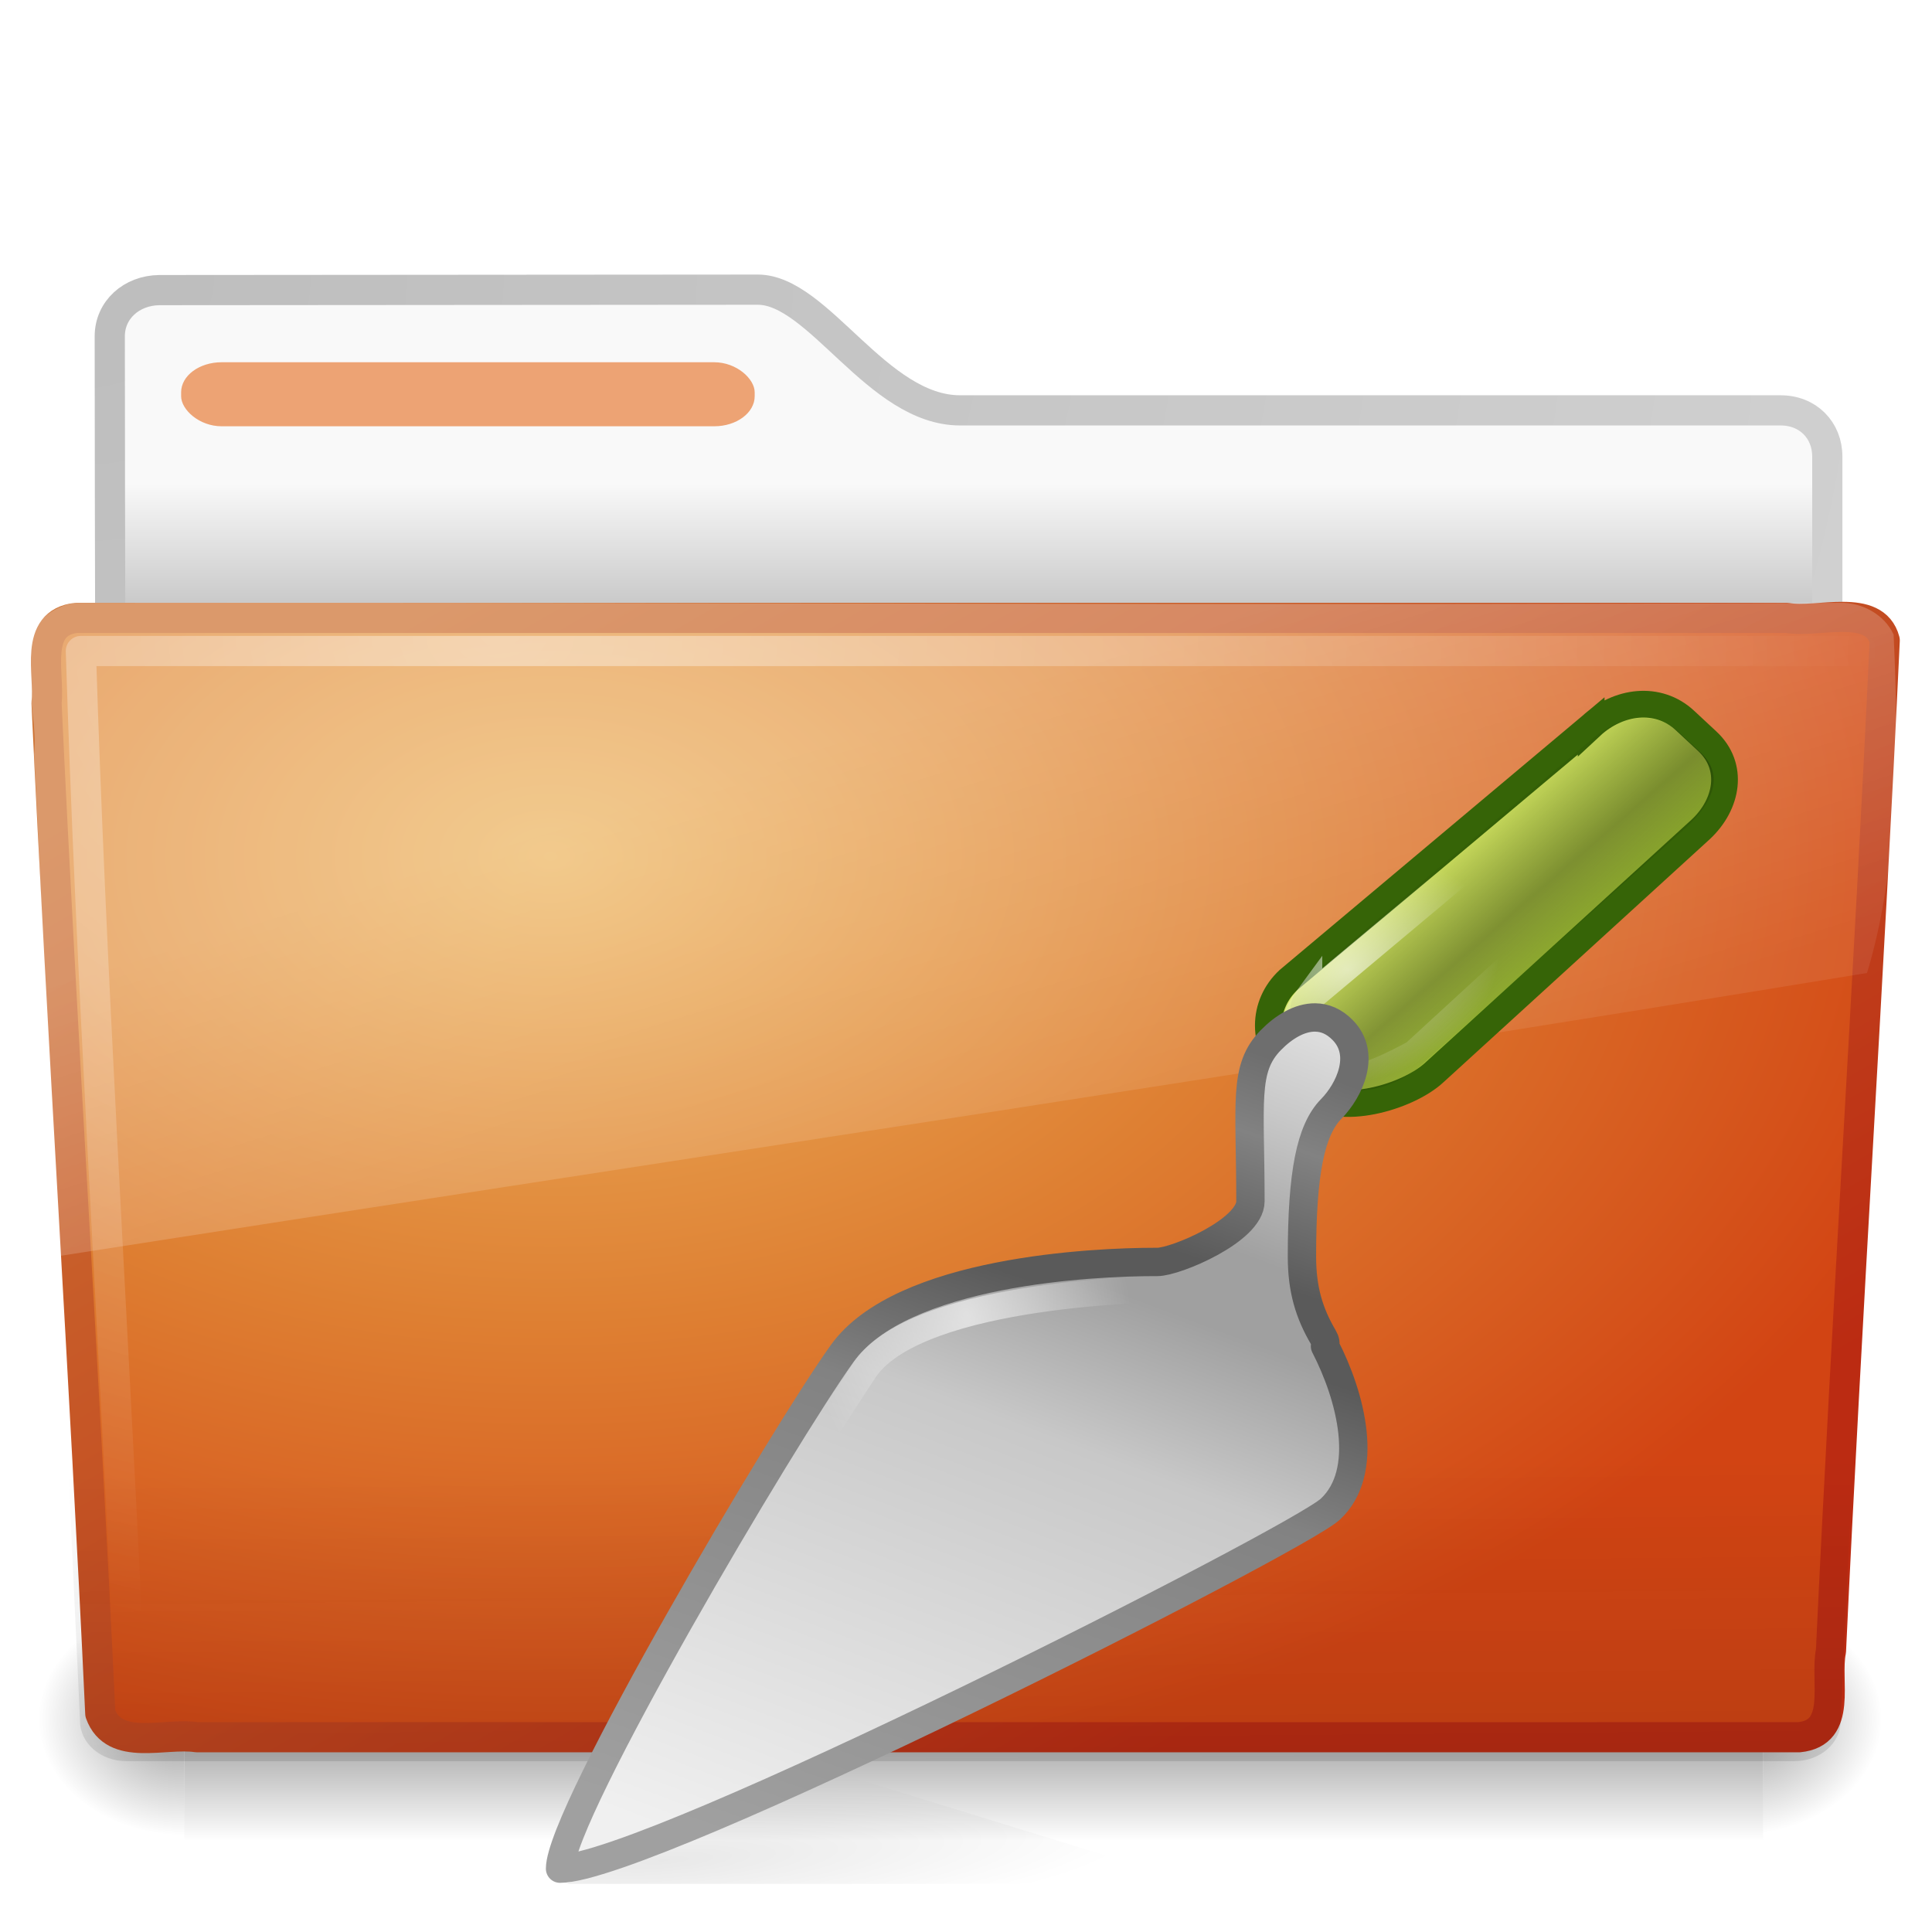 <?xml version="1.0" encoding="UTF-8" standalone="no"?>
<!-- Created with Inkscape (http://www.inkscape.org/) -->

<svg
   id="svg2906"
   width="64"
   height="64"
   version="1.0"
   sodipodi:docname="folder-project0.svg"
   inkscape:version="1.1.1 (3bf5ae0d25, 2021-09-20)"
   xmlns:inkscape="http://www.inkscape.org/namespaces/inkscape"
   xmlns:sodipodi="http://sodipodi.sourceforge.net/DTD/sodipodi-0.dtd"
   xmlns:xlink="http://www.w3.org/1999/xlink"
   xmlns="http://www.w3.org/2000/svg"
   xmlns:svg="http://www.w3.org/2000/svg"
   xmlns:rdf="http://www.w3.org/1999/02/22-rdf-syntax-ns#"
   xmlns:cc="http://creativecommons.org/ns#"
   xmlns:dc="http://purl.org/dc/elements/1.1/">
  <sodipodi:namedview
     pagecolor="#ffffff"
     bordercolor="#666666"
     borderopacity="1"
     objecttolerance="10"
     gridtolerance="10"
     guidetolerance="10"
     inkscape:pageopacity="0"
     inkscape:pageshadow="2"
     inkscape:window-width="1515"
     inkscape:window-height="912"
     id="namedview47"
     showgrid="false"
     inkscape:zoom="5.7219745"
     inkscape:cx="102.23744"
     inkscape:cy="22.107753"
     inkscape:window-x="99"
     inkscape:window-y="113"
     inkscape:window-maximized="0"
     inkscape:current-layer="svg2906"
     inkscape:pagecheckerboard="0" />
  <defs
     id="defs2908">
    <radialGradient
       id="radialGradient2904"
       cx="3"
       cy="5.017"
       r="21"
       gradientTransform="matrix(-1.7093e-8 2.28 -2.895 -1.9417e-8 16.801 2.29)"
       gradientUnits="userSpaceOnUse">
      <stop
         id="stop3486"
         style="stop-color:#bdbdbd"
         offset="0" />
      <stop
         id="stop3488"
         style="stop-color:#d0d0d0"
         offset="1" />
    </radialGradient>
    <linearGradient
       id="linearGradient2902"
       x1="62.989"
       x2="62.989"
       y1="13.183"
       y2="16.19"
       gradientTransform="matrix(1.341 0 0 1.33 -68.673 -1.51)"
       gradientUnits="userSpaceOnUse">
      <stop
         id="stop6406"
         style="stop-color:#f9f9f9"
         offset="0" />
      <stop
         id="stop6408"
         style="stop-color:#c9c9c9"
         offset="1" />
    </linearGradient>
    <radialGradient
       id="radialGradient2880"
       cx="605.71"
       cy="486.65"
       r="117.14"
       gradientTransform="matrix(-.032 0 0 .037 23.363 25.412)"
       gradientUnits="userSpaceOnUse">
      <stop
         id="stop2681"
         offset="0" />
      <stop
         id="stop2683"
         style="stop-opacity:0"
         offset="1" />
    </radialGradient>
    <radialGradient
       id="radialGradient2878"
       cx="605.71"
       cy="486.65"
       r="117.14"
       gradientTransform="matrix(.032 0 0 .037 24.637 25.412)"
       gradientUnits="userSpaceOnUse">
      <stop
         id="stop2675"
         offset="0" />
      <stop
         id="stop2677"
         style="stop-opacity:0"
         offset="1" />
    </radialGradient>
    <linearGradient
       id="linearGradient2876"
       x1="302.86"
       x2="302.86"
       y1="366.65"
       y2="609.51"
       gradientTransform="matrix(.083 0 0 .037 -5.941 25.412)"
       gradientUnits="userSpaceOnUse">
      <stop
         id="stop2667"
         style="stop-opacity:0"
         offset="0" />
      <stop
         id="stop2669"
         offset=".5" />
      <stop
         id="stop2671"
         style="stop-opacity:0"
         offset="1" />
    </linearGradient>
    <linearGradient
       id="linearGradient2895"
       x1="82.453"
       x2="65.34"
       y1="45.114"
       y2="15.944"
       gradientTransform="matrix(1.341 0 0 1.327 -72.463 -1.603)"
       gradientUnits="userSpaceOnUse">
      <stop
         id="stop3624-5"
         style="stop-color:#bb2b12"
         offset="0" />
      <stop
         id="stop3626-7"
         style="stop-color:#cd7233"
         offset="1" />
    </linearGradient>
    <radialGradient
       id="radialGradient2893"
       cx="63.969"
       cy="14.113"
       r="23.097"
       gradientTransform="matrix(2.098 -1.262e-7 8.2824e-8 1.347 -115.97 9.354)"
       gradientUnits="userSpaceOnUse">
      <stop
         id="stop3618-2"
         style="stop-color:#edb763"
         offset="0" />
      <stop
         id="stop2559"
         style="stop-color:#de7f32"
         offset=".5" />
      <stop
         id="stop3620-1"
         style="stop-color:#d24413"
         offset="1" />
    </radialGradient>
    <linearGradient
       id="linearGradient2890"
       x1="22.935"
       x2="22.809"
       y1="49.629"
       y2="36.658"
       gradientTransform="matrix(1.535 0 0 1.327 -5.021 -.049)"
       gradientUnits="userSpaceOnUse">
      <stop
         id="stop2661"
         style="stop-color:#0a0a0a;stop-opacity:.498"
         offset="0" />
      <stop
         id="stop2663"
         style="stop-color:#0a0a0a;stop-opacity:0"
         offset="1" />
    </linearGradient>
    <radialGradient
       id="radialGradient2887"
       cx="7.265"
       cy="8.302"
       r="20.98"
       gradientTransform="matrix(0 1.607 -2.182 0 34.686 9.285)"
       gradientUnits="userSpaceOnUse">
      <stop
         id="stop2693"
         style="stop-color:#fff;stop-opacity:.4"
         offset="0" />
      <stop
         id="stop2695"
         style="stop-color:#fff;stop-opacity:0"
         offset="1" />
    </radialGradient>
    <linearGradient
       id="linearGradient2884"
       x1="11.566"
       x2="15.215"
       y1="22.292"
       y2="33.955"
       gradientTransform="matrix(1.341 0 0 1.33 -.373 -1.31)"
       gradientUnits="userSpaceOnUse">
      <stop
         id="stop2687"
         style="stop-color:#fff;stop-opacity:.275"
         offset="0" />
      <stop
         id="stop2689"
         style="stop-color:#fff;stop-opacity:.078"
         offset="1" />
    </linearGradient>
    <radialGradient
       id="radialGradient2436"
       cx="62.625"
       cy="4.625"
       r="10.625"
       gradientTransform="matrix(2.165,0,0,0.753,-111.56,36.518)"
       gradientUnits="userSpaceOnUse">
      <stop
         id="stop8840"
         offset="0" />
      <stop
         id="stop8842"
         style="stop-opacity:0"
         offset="1" />
    </radialGradient>
    <linearGradient
       id="linearGradient2515"
       x1="20.759"
       x2="20.759"
       y1="1"
       y2="45.017"
       gradientUnits="userSpaceOnUse">
      <stop
         id="stop3311"
         style="stop-color:#f6f6f6"
         offset="0" />
      <stop
         id="stop3313"
         style="stop-color:#d2d2d2"
         offset="1" />
    </linearGradient>
    <linearGradient
       id="linearGradient2517"
       x1="37.201"
       x2="37.201"
       y1="1"
       y2="45"
       gradientUnits="userSpaceOnUse">
      <stop
         id="stop3399"
         style="stop-color:#aaa"
         offset="0" />
      <stop
         id="stop3401"
         style="stop-color:#8c8c8c"
         offset="1" />
    </linearGradient>
    <linearGradient
       id="linearGradient2512"
       x1="86.133"
       x2="84.639"
       y1="105.1"
       y2="20.895"
       gradientTransform="matrix(0.324,0,0,0.324,3.233,2.558)"
       gradientUnits="userSpaceOnUse">
      <stop
         id="stop5130"
         style="stop-color:#e5e5e5"
         offset="0" />
      <stop
         id="stop5132"
         style="stop-color:#ababab"
         offset="1" />
    </linearGradient>
    <radialGradient
       id="radialGradient2876"
       cx="32"
       cy="41.5"
       r="21"
       gradientTransform="matrix(1,0,0,0.357,0,26.679)"
       gradientUnits="userSpaceOnUse"
       xlink:href="#linearGradient5060" />
    <linearGradient
       id="linearGradient5060">
      <stop
         id="stop5062"
         offset="0" />
      <stop
         id="stop5064"
         style="stop-opacity:0"
         offset="1" />
    </linearGradient>
    <radialGradient
       id="radialGradient2878-6"
       cx="25"
       cy="28.66"
       r="16"
       gradientTransform="matrix(1.312,0,0,0.373,-7.812,20.302)"
       gradientUnits="userSpaceOnUse"
       xlink:href="#linearGradient6954" />
    <linearGradient
       id="linearGradient6954">
      <stop
         id="stop6960"
         style="stop-color:#f5f5f5"
         offset="0" />
      <stop
         id="stop6962"
         style="stop-color:#d2d2d2"
         offset="1" />
    </linearGradient>
    <linearGradient
       id="linearGradient2880"
       x1="30"
       x2="30"
       y1="25.085"
       y2="45"
       gradientUnits="userSpaceOnUse"
       xlink:href="#linearGradient3785" />
    <linearGradient
       id="linearGradient3785">
      <stop
         id="stop3787"
         style="stop-color:#bdbdbd"
         offset="0" />
      <stop
         id="stop3789"
         style="stop-color:#8c8c8c"
         offset="1" />
    </linearGradient>
    <linearGradient
       id="linearGradient2882"
       x1="24.787"
       x2="24.875"
       y1="53.869"
       y2="83.5"
       gradientUnits="userSpaceOnUse"
       xlink:href="#linearGradient3341" />
    <linearGradient
       id="linearGradient3341">
      <stop
         id="stop3343"
         style="stop-color:#fff"
         offset="0" />
      <stop
         id="stop3345"
         style="stop-color:#fff;stop-opacity:0"
         offset="1" />
    </linearGradient>
    <radialGradient
       id="radialGradient2884"
       cx="26.376"
       cy="12.313"
       r="8"
       gradientTransform="matrix(1.64,-0.133,0.128,1.585,-18.396,-5.227)"
       gradientUnits="userSpaceOnUse"
       xlink:href="#linearGradient6954" />
    <linearGradient
       id="linearGradient2887"
       x1="30"
       x2="30"
       y1="5"
       y2="44.679"
       gradientUnits="userSpaceOnUse"
       xlink:href="#linearGradient3785" />
    <linearGradient
       id="linearGradient2889"
       x1="22"
       x2="17"
       y1="39"
       y2="37.438"
       gradientUnits="userSpaceOnUse"
       xlink:href="#linearGradient5060" />
    <linearGradient
       id="linearGradient2891"
       x1="38"
       x2="43"
       y1="39"
       y2="38.6"
       gradientUnits="userSpaceOnUse"
       xlink:href="#linearGradient5060" />
    <radialGradient
       id="radialGradient2893-7"
       cx="30"
       cy="33.188"
       r="4.688"
       gradientTransform="matrix(1.528,-7.0647e-7,2.1309e-7,0.461,-15.839,14.705)"
       gradientUnits="userSpaceOnUse"
       xlink:href="#linearGradient5060" />
    <linearGradient
       id="linearGradient2895-5"
       x1="30"
       x2="30"
       y1="3.041"
       y2="27.957"
       gradientUnits="userSpaceOnUse"
       xlink:href="#linearGradient3341" />
    <radialGradient
       id="radialGradient2876-3"
       cx="32"
       cy="41.5"
       r="21"
       gradientTransform="matrix(1,0,0,0.357,0,26.679)"
       gradientUnits="userSpaceOnUse"
       xlink:href="#linearGradient5060" />
    <radialGradient
       id="radialGradient2878-6-5"
       cx="25"
       cy="28.66"
       r="16"
       gradientTransform="matrix(1.312,0,0,0.373,-7.812,20.302)"
       gradientUnits="userSpaceOnUse"
       xlink:href="#linearGradient6954" />
    <radialGradient
       id="radialGradient2884-2"
       cx="26.376"
       cy="12.313"
       r="8"
       gradientTransform="matrix(1.64,-0.133,0.128,1.585,-18.396,-5.227)"
       gradientUnits="userSpaceOnUse"
       xlink:href="#linearGradient6954" />
    <radialGradient
       id="radialGradient2893-7-7"
       cx="30"
       cy="33.188"
       r="4.688"
       gradientTransform="matrix(1.528,-7.0647e-7,2.1309e-7,0.461,-15.839,14.705)"
       gradientUnits="userSpaceOnUse"
       xlink:href="#linearGradient5060" />
    <linearGradient
       id="linearGradient9821"
       x1="40.125"
       x2="44.562"
       y1="12.625"
       y2="17.125"
       gradientUnits="userSpaceOnUse">
      <stop
         id="stop2266"
         style="stop-color:#d7e866"
         offset="0" />
      <stop
         id="stop2268"
         style="stop-color:#8cab2a"
         offset="1" />
    </linearGradient>
    <linearGradient
       id="linearGradient9833"
       x1="39.89"
       x2="43.968"
       y1="13"
       y2="17.688"
       gradientTransform="matrix(0.948,0,0,0.943,2.241,0.789)"
       gradientUnits="userSpaceOnUse">
      <stop
         id="stop9829"
         style="stop-opacity:0"
         offset="0" />
      <stop
         id="stop9835"
         style="stop-opacity:.265"
         offset=".584" />
      <stop
         id="stop9831"
         style="stop-opacity:0"
         offset="1" />
    </linearGradient>
    <linearGradient
       id="linearGradient9914"
       x1="10.866"
       x2="22.517"
       y1="47.686"
       y2="16.166"
       gradientTransform="matrix(1,0,0,1.02,0.008,-0.998)"
       gradientUnits="userSpaceOnUse">
      <stop
         id="stop3636"
         style="stop-color:#f0f0f0"
         offset="0" />
      <stop
         id="stop3638"
         style="stop-color:#c8c8c8"
         offset=".519" />
      <stop
         id="stop3640"
         style="stop-color:#a0a0a0"
         offset=".685" />
      <stop
         id="stop3642"
         style="stop-color:#a0a0a0"
         offset=".765" />
      <stop
         id="stop3644"
         style="stop-color:#c8c8c8"
         offset=".914" />
      <stop
         id="stop3646"
         style="stop-color:#dcdcdc"
         offset="1" />
    </linearGradient>
    <linearGradient
       id="linearGradient9940"
       x1="13.34"
       x2="23.386"
       y1="48.039"
       y2="18.074"
       gradientTransform="matrix(1,0,0,1.02,0.008,-0.998)"
       gradientUnits="userSpaceOnUse">
      <stop
         id="stop3650"
         style="stop-color:#a0a0a0"
         offset="0" />
      <stop
         id="stop3652"
         style="stop-color:#828282"
         offset=".519" />
      <stop
         id="stop3654"
         style="stop-color:#5a5a5a"
         offset=".685" />
      <stop
         id="stop3656"
         style="stop-color:#5a5a5a"
         offset=".765" />
      <stop
         id="stop3658"
         style="stop-color:#828282"
         offset=".914" />
      <stop
         id="stop3660"
         style="stop-color:#6e6e6e"
         offset="1" />
    </linearGradient>
    <radialGradient
       id="radialGradient6680"
       cx="15.459"
       cy="51.218"
       r="10.625"
       gradientTransform="matrix(1.582,-0.107,0.017,0.252,-13.148,37.917)"
       gradientUnits="userSpaceOnUse">
      <stop
         id="stop6674"
         offset="0" />
      <stop
         id="stop6676"
         style="stop-opacity:0"
         offset="1" />
    </radialGradient>
    <filter
       id="filter6722"
       x="-0.065"
       y="-0.373"
       width="1.131"
       height="1.746"
       color-interpolation-filters="sRGB">
      <feGaussianBlur
         id="feGaussianBlur6724"
         collect="always"
         stdDeviation="0.606" />
    </filter>
    <radialGradient
       id="radialGradient6346"
       cx=".836"
       cy="32.749"
       r="13.125"
       gradientTransform="matrix(0.43,-0.088,0.124,0.611,18.441,10.041)"
       gradientUnits="userSpaceOnUse"
       xlink:href="#linearGradient3341" />
    <radialGradient
       id="radialGradient6348"
       cx="36.258"
       cy="18.125"
       r="7.553"
       gradientTransform="matrix(0.695,-0.177,0.13,0.509,8.707,15.018)"
       gradientUnits="userSpaceOnUse"
       xlink:href="#linearGradient3341" />
  </defs>
  <g
     id="layer1">
    <path
       id="path2856"
       d="m5.281 9.61c-0.925 0.01-1.645 0.655-1.645 1.53 0 7.334 0.043 12.954 0 19.618 1.925 0 56.896-4.935 56.896-7.053v-8.581c0-0.875-0.643-1.54-1.569-1.53h-27.158c-2.745 0-4.691-3.999-6.704-3.999l-19.82 0.015z"
       style="fill:url(#linearGradient2902);stroke-linecap:round;stroke-linejoin:round;stroke:url(#radialGradient2904)" />
    <g
       id="g2858"
       transform="matrix(1.285 0 0 .887 .967 18.44)"
       style="opacity:.4">
      <rect
         id="rect2860"
         x="4"
         y="39"
         width="40.7"
         height="9"
         style="fill:url(#linearGradient2876)" />
      <path
         id="path2862"
         d="m44.7 39v8.999c1.655 0.017 4-2.016 4-4.5 0-2.484-1.846-4.499-4-4.499z"
         style="fill:url(#radialGradient2878)" />
      <path
         id="path2864"
         d="m4 39v8.999c-1.655 0.017-4-2.016-4-4.5 0-2.484 1.846-4.499 4-4.499z"
         style="fill:url(#radialGradient2880)" />
    </g>
    <path
       id="path2866"
       d="m2.526 20.468c-1.438 0.164-0.87 1.86-0.985 2.813 0.526 11.235 1.258 22.244 1.781 33.479 0.458 1.281 2.138 0.625 3.202 0.788h53.07c1.461-0.141 0.853-1.867 1.059-2.855 0.526-11.235 1.258-22.244 1.781-33.479-0.337-1.266-2.238-0.562-3.235-0.746h-56.673v0z"
       style="fill:url(#radialGradient2893);stroke-linecap:round;stroke-linejoin:round;stroke-width:.999;stroke:url(#linearGradient2895)" />
    <path
       id="path2868"
       d="m2.386 19.857 58.855 5.36e-4c0.85 0 1.401 0.591 1.401 1.327l-1.668 35.829c0 0.735-0.685 1.327-1.535 1.327h-55.252c-0.85 0-1.535-0.592-1.535-1.327l-1.668-35.829c0-0.735 0.551-1.327 1.401-1.327z"
       style="fill:url(#linearGradient2890);opacity:.4" />
    <path
       id="path2870"
       d="m61.673 21.565h-58.994c0.321 10.435 1.034 21.751 1.55 32.627"
       style="fill:none;stroke-linecap:round;stroke-linejoin:round;stroke:url(#radialGradient2887)" />
    <path
       id="path2872"
       d="m60.967 19.97c-19.508 0.098-39.023-0.028-58.533 0-2.422 0.547-1.119 3.281-1.304 5.016 0.298 5.537 0.433 11.099 0.832 16.621 20.112-3.143 40.125-6.128 59.885-9.376 1.047-3.44 1.056-7.542 0.881-11.211-0.307-0.671-1.055-1.065-1.761-1.05z"
       style="fill:url(#linearGradient2884)" />
    <rect
       id="rect2874"
       x="6"
       y="12"
       width="19"
       height="2.121"
       rx="1.341"
       ry=".996"
       style="display:block;fill:#eda374" />
  </g>
  <g
     id="g6744"
     transform="matrix(0.941,0,0,0.941,10.52,15.356)">
    <path
       id="path6670"
       d="M 8.75,50 H 31 L 18.318,46.1 Z"
       style="opacity:0.3;fill:url(#radialGradient6680);fill-rule:evenodd;filter:url(#filter6722)" />
    <g
       id="g5527">
      <path
         id="path5748"
         d="m 44.835,9.236 -10.653,8.942 c -0.459,0.427 -0.712,0.997 -0.712,1.605 0,0.608 0.253,1.178 0.712,1.605 l 0.784,0.729 c 0.951,0.885 3.402,0.2 4.353,-0.685 l 9.369,-8.551 c 0.951,-0.885 1.186,-2.22 0.235,-3.105 L 48.139,9.047 c -0.95,-0.884 -2.353,-0.695 -3.304,0.19 z"
         style="fill:url(#linearGradient9821);stroke:#366407;stroke-width:0.941;enable-background:new" />
      <path
         id="path9823"
         d="m 44.757,9.784 -9.995,8.395 c -0.435,0.401 -0.541,0.804 -0.541,1.374 0,0.571 0.018,0.973 0.453,1.374 l 0.742,0.685 c 0.9,0.831 2.513,0.408 3.413,-0.422 l 9.354,-8.382 c 0.9,-0.831 1.388,-1.819 0.488,-2.65 L 47.884,9.429 C 46.985,8.599 45.657,8.953 44.757,9.784 Z"
         style="fill:url(#linearGradient9833);enable-background:new" />
      <path
         id="path9837"
         d="M 34.869,18.844 45.741,9.74 c 1.029,-0.493 1.078,-0.286 1.326,-0.221 0.471,0.237 0.943,0.619 1.414,1.326 0.15,0.368 0.101,0.737 -0.221,1.105 l -9.634,8.839 c -0.81,0.435 -1.621,0.841 -2.431,0.928 -0.553,-0.191 -1.052,-0.49 -1.37,-1.149 -0.139,-0.472 -0.783,-0.607 0.044,-1.724 z"
         style="opacity:0.6;fill:none;stroke:url(#radialGradient6348);stroke-width:1px" />
      <path
         id="path5784"
         d="m 35.121,19.499 c -0.549,-0.004 -1.102,0.328 -1.562,0.797 -0.981,1.001 -0.719,2.171 -0.719,5.674 0,1.026 -2.626,2.136 -3.28,2.136 -0.032,-3.9e-4 -0.061,0 -0.094,0 -2.093,0 -8.903,0.3 -10.996,3.22 -2.093,2.92 -9.934,16.191 -9.934,18.138 3.14,10e-7 25.946,-11.567 27.116,-12.655 1.415,-1.316 0.727,-3.97 -0.187,-5.738 0.006,-0.008 -0.004,-0.022 0,-0.032 0.025,-0.064 0.019,-0.149 -0.062,-0.287 -0.49,-0.834 -0.75,-1.669 -0.75,-2.837 0,-2.949 0.304,-4.455 1.031,-5.196 0.654,-0.668 1.233,-1.93 0.406,-2.773 -0.31,-0.316 -0.639,-0.444 -0.968,-0.446 z"
         style="fill:url(#linearGradient9914);stroke:url(#linearGradient9940);stroke-width:0.998;stroke-linejoin:round" />
      <path
         id="path9956"
         d="m 34.669,20.65 c -1.469,0.66 -0.769,4.265 -0.857,5.534 0.161,1.231 -3.271,3.014 -3.964,2.876 -0.03,-3.66e-4 -8.606,0.062 -10.557,2.797 -3.374,5.143 -6.267,9.999 -9.074,16.052 8.078,-2.984 16.398,-7.131 24.529,-11.666 1.757,-0.941 0.074,-4.192 -0.264,-5.204 -0.457,-0.781 -0.793,-1.595 -0.793,-2.689 0,-2.762 0.346,-5.267 1.024,-5.961 1.446,-1.163 0.651,-2.348 -0.043,-1.738 z"
         style="opacity:0.6;fill:none;stroke:url(#radialGradient6346);stroke-width:0.933;enable-background:new" />
    </g>
  </g>
</svg>
